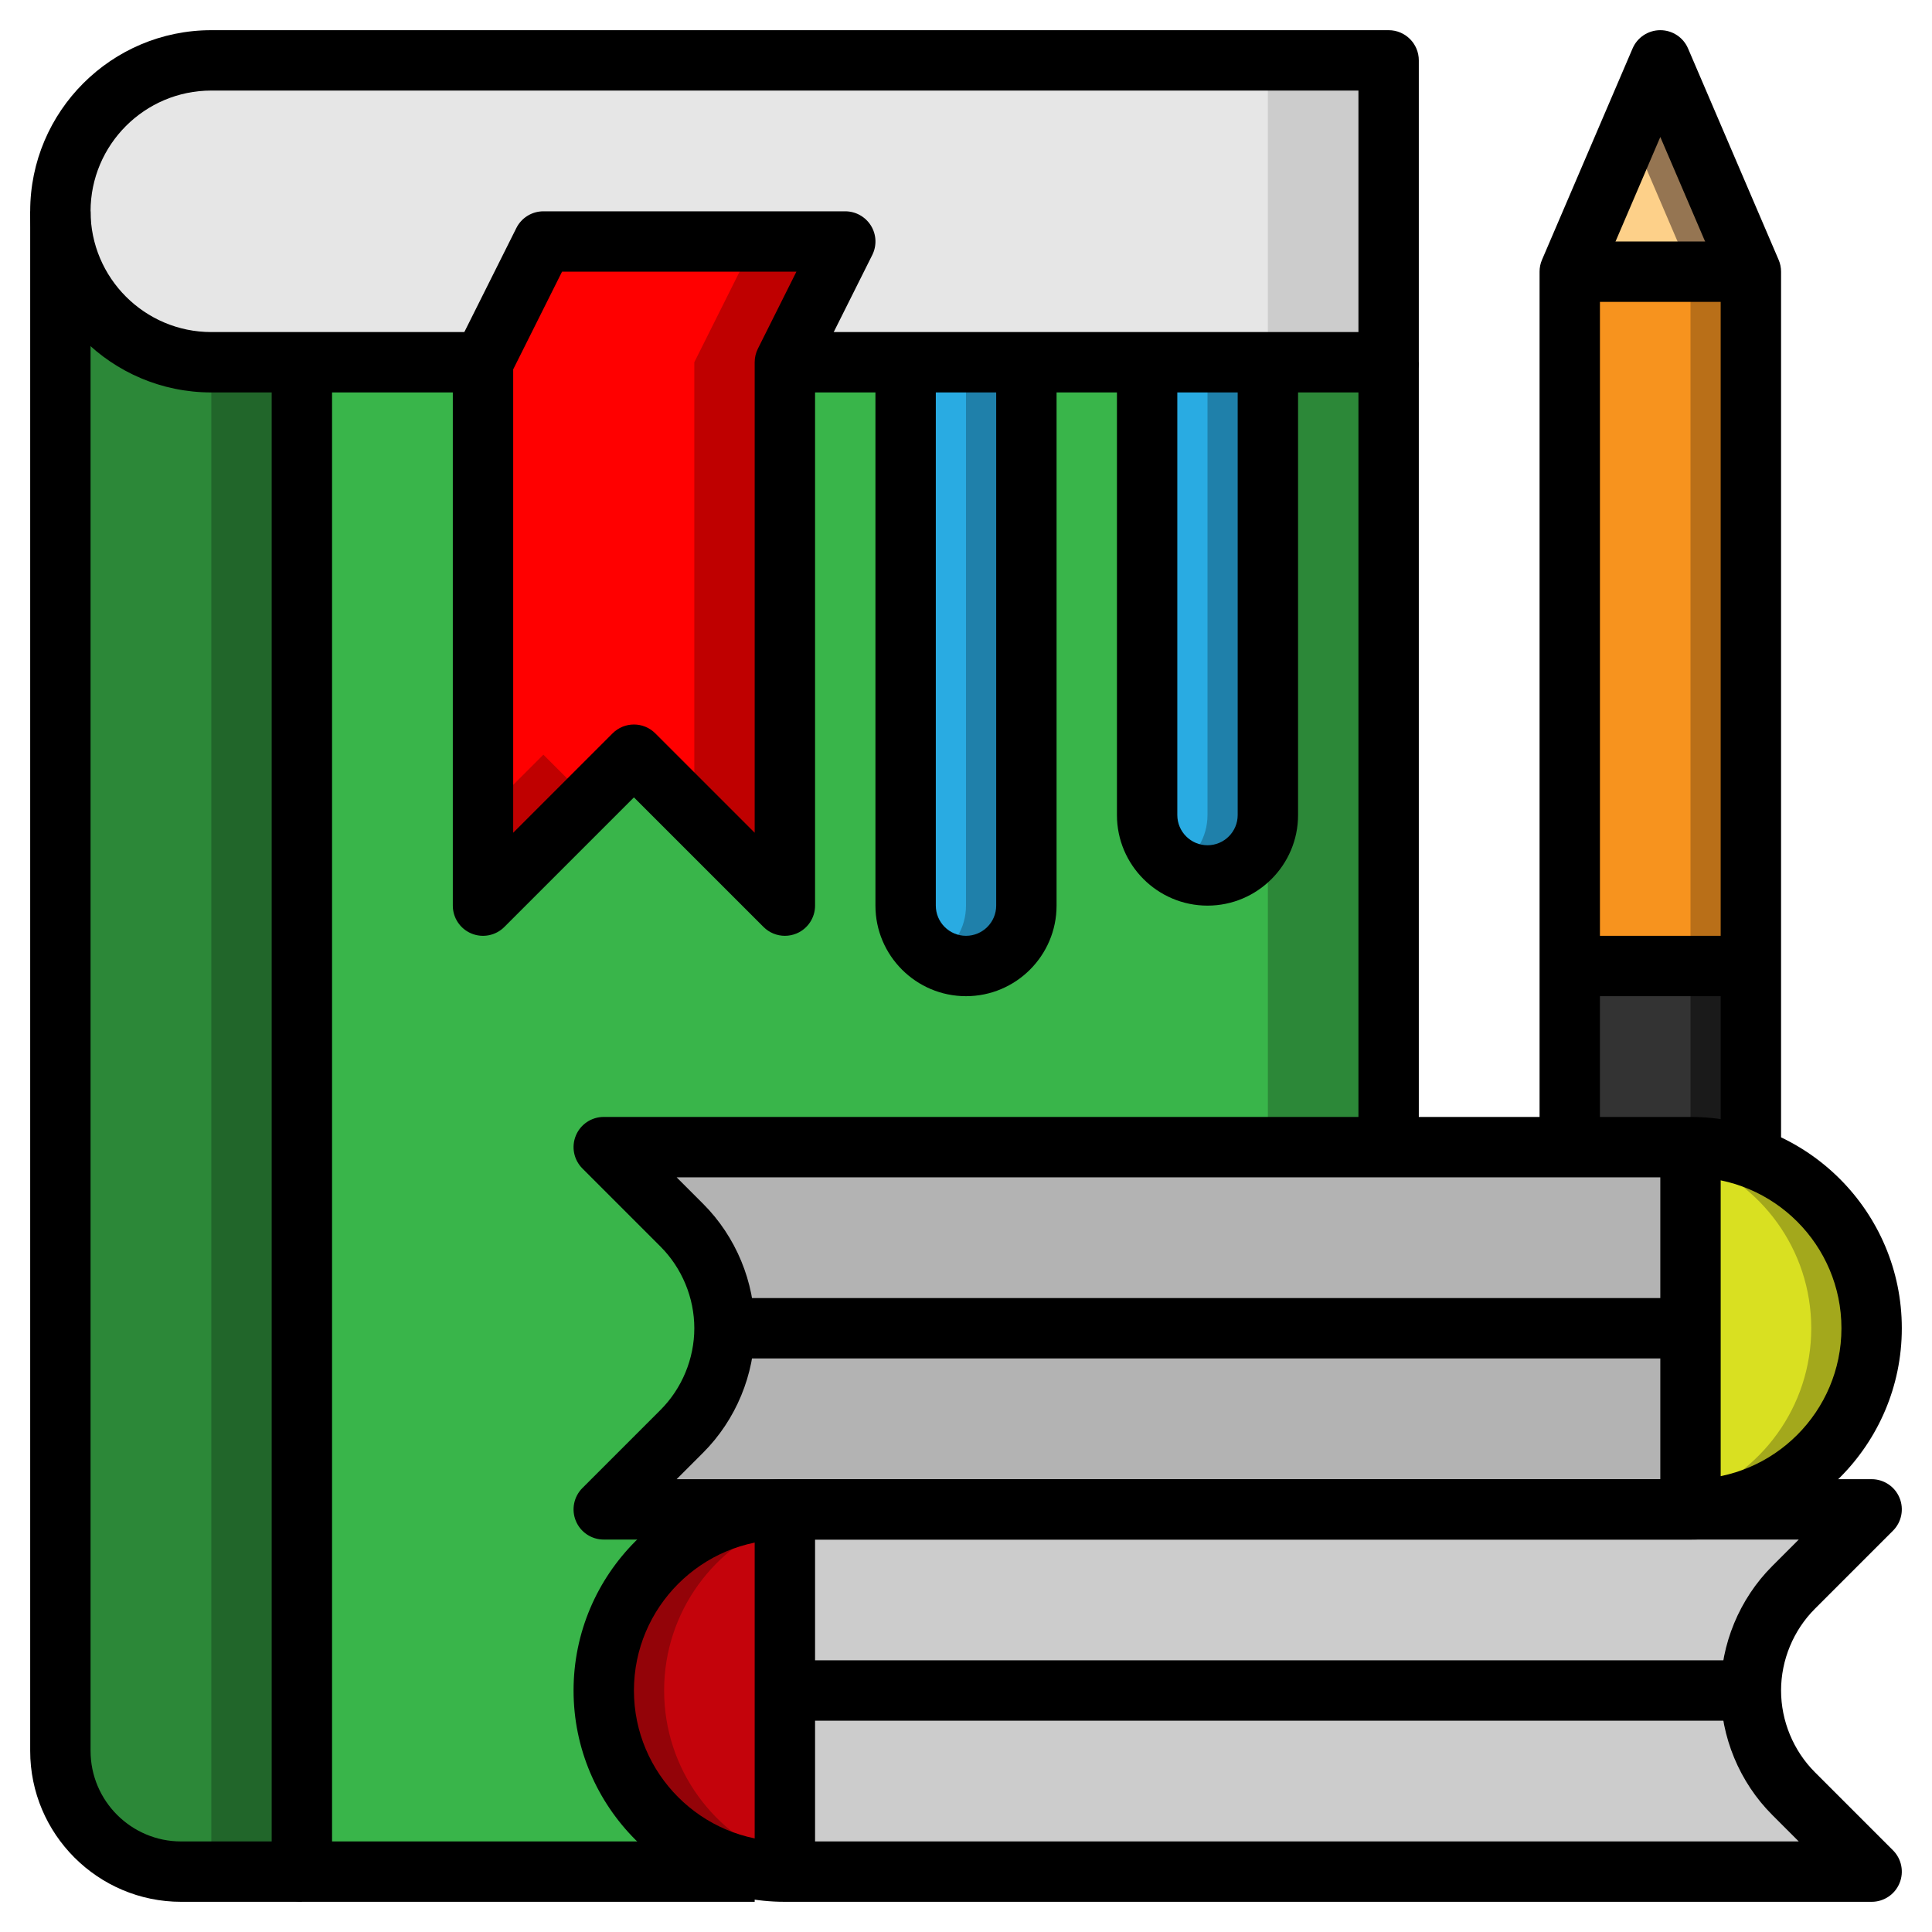 <?xml version="1.0" ?><svg id="Layer_3" style="enable-background:new 0 0 64 64;" version="1.1" viewBox="0 0 64 64" xml:space="preserve" xmlns="http://www.w3.org/2000/svg" xmlns:xlink="http://www.w3.org/1999/xlink"><g><g><rect height="50" style="fill:#2C8838;" width="36" x="10" y="12"/></g><g><rect height="50" style="fill:#39B54A;" width="32" x="10" y="12"/></g><g><path d="M62,62H26c-3.314,0-6-2.686-6-6v0c0-3.314,2.686-6,6-6h36l-2.586,2.586    C58.509,53.491,58,54.719,58,56v0c0,1.281,0.509,2.509,1.414,3.414L62,62z" style="fill:#CCCCCC;"/></g><g><path d="M20,50h36c3.314,0,6-2.686,6-6v0c0-3.314-2.686-6-6-6H20l2.586,2.586    C23.491,41.491,24,42.719,24,44v0c0,1.281-0.509,2.509-1.414,3.414L20,50z" style="fill:#B3B3B3;"/></g><g><polygon points="52,9 55,2 58,9   " style="fill:#957552;"/></g><g><polygon points="52,9 56,9 54,4.333   " style="fill:#FDD089;"/></g><g><rect height="6" style="fill:#1A1A1A;" width="6" x="52" y="32"/></g><g><rect height="6" style="fill:#333333;" width="4" x="52" y="32"/></g><g><rect height="23" style="fill:#B96F18;" width="6" x="52" y="9"/></g><g><rect height="23" style="fill:#F7931E;" width="4" x="52" y="9"/></g><g><path d="M56,50c3.314,0,6-2.686,6-6v0c0-3.314-2.686-6-6-6h0V50z" style="fill:#A3A81C;"/></g><g><path d="M56,38.349v11.302c2.329-0.825,4-3.04,4-5.651S58.329,39.173,56,38.349z" style="fill:#D9E021;"/></g><g><path d="M26,50c-3.314,0-6,2.686-6,6v0c0,3.314,2.686,6,6,6h0V50z" style="fill:#930308;"/></g><g><path d="M26,61.651V50.349c-2.329,0.825-4,3.04-4,5.651S23.671,60.827,26,61.651z" style="fill:#C4030B;"/></g><g><path d="M30,12v18c0,1.105,0.895,2,2,2h0c1.105,0,2-0.895,2-2V12H30z" style="fill:#1F80AA;"/></g><g><path d="M31,31.723c0.595-0.346,1-0.984,1-1.723V12h-2v18C30,30.738,30.405,31.376,31,31.723z" style="fill:#29ABE2;"/></g><g><path d="M38,12v15c0,1.105,0.895,2,2,2h0c1.105,0,2-0.895,2-2V12H38z" style="fill:#1F80AA;"/></g><g><path d="M39,28.723c0.595-0.346,1-0.984,1-1.723V12h-2v15C38,27.738,38.405,28.376,39,28.723z" style="fill:#29ABE2;"/></g><g><path d="M10,62H6c-2.209,0-4-1.791-4-4V7h8V62z" style="fill:#21662A;"/></g><g><path d="M2,7v51c0,2.209,1.791,4,4,4h1V7H2z" style="fill:#2C8838;"/></g><g><path d="M26,12h20V2H7C4.239,2,2,4.239,2,7v0c0,2.761,2.239,5,5,5h9H26z" style="fill:#CCCCCC;"/></g><g><path d="M7,2C4.239,2,2,4.239,2,7s2.239,5,5,5h5h4h6h4h16V2H7z" style="fill:#E6E6E6;"/></g><g><polygon points="18,8 28,8 26,12 26,30 21,25 16,30 16,12   " style="fill:#BF0000;"/></g><g><polygon points="16,27 18,25 19.5,26.5 21,25 23,27 23,12 25,8 18,8 16,12   " style="fill:#FF0000;"/></g><g><path d="M46,13H26v-2h19V3H7C4.794,3,3,4.794,3,7s1.794,4,4,4h9v2H7c-3.309,0-6-2.691-6-6s2.691-6,6-6h39c0.553,0,1,0.448,1,1v10    C47,12.552,46.553,13,46,13z"/></g><g><rect height="26" width="2" x="45" y="12"/></g><g><path d="M25,63H10c-0.553,0-1-0.447-1-1V12h2v49h14V63z"/></g><g><path d="M10,63H6c-2.757,0-5-2.243-5-5V7h2v51c0,1.654,1.346,3,3,3h4V63z"/></g><g><path d="M26,31c-0.26,0-0.516-0.102-0.707-0.293L21,26.414l-4.293,4.293c-0.286,0.286-0.716,0.372-1.09,0.217S15,30.404,15,30V12    c0-0.155,0.036-0.309,0.105-0.447l2-4C17.275,7.214,17.621,7,18,7h10c0.347,0,0.668,0.18,0.851,0.474    c0.183,0.295,0.199,0.663,0.044,0.973L27,12.236V30c0,0.404-0.243,0.769-0.617,0.924C26.259,30.975,26.129,31,26,31z M21,24    c0.256,0,0.512,0.098,0.707,0.293L25,27.586V12c0-0.155,0.036-0.309,0.105-0.447L26.382,9h-7.764L17,12.236v15.35l3.293-3.293    C20.488,24.098,20.744,24,21,24z"/></g><g><path d="M40,30c-1.654,0-3-1.346-3-3V12h2v15c0,0.551,0.448,1,1,1s1-0.449,1-1V12h2v15C43,28.654,41.654,30,40,30z"/></g><g><path d="M32,33c-1.654,0-3-1.346-3-3V12h2v18c0,0.551,0.448,1,1,1s1-0.449,1-1V12h2v18C35,31.654,33.654,33,32,33z"/></g><g><path d="M62,63H26c-3.859,0-7-3.141-7-7s3.141-7,7-7h36c0.404,0,0.77,0.243,0.924,0.617c0.155,0.374,0.069,0.804-0.217,1.09    l-2.586,2.586C59.408,54.006,59,54.992,59,56s0.408,1.994,1.121,2.707l2.586,2.586c0.286,0.286,0.372,0.716,0.217,1.09    C62.77,62.757,62.404,63,62,63z M26,51c-2.757,0-5,2.243-5,5s2.243,5,5,5h33.586l-0.879-0.879C57.622,59.036,57,57.534,57,56    s0.622-3.036,1.707-4.121L59.586,51H26z"/></g><g><rect height="12" width="2" x="25" y="50"/></g><g><path d="M59,38h-2V9.205l-2-4.667l-2,4.667V38h-2V9c0-0.135,0.027-0.27,0.081-0.394l3-7C54.238,1.238,54.6,1,55,1    s0.762,0.238,0.919,0.606l3,7C58.973,8.73,59,8.865,59,9V38z"/></g><g><rect height="2" width="6" x="52" y="31"/></g><g><rect height="2" width="6" x="52" y="8"/></g><g><rect height="2" width="32" x="26" y="55"/></g><g><path d="M56,51H20c-0.404,0-0.77-0.243-0.924-0.617c-0.155-0.374-0.069-0.804,0.217-1.09l2.586-2.586    C22.592,45.994,23,45.008,23,44s-0.408-1.994-1.121-2.707l-2.586-2.586c-0.286-0.286-0.372-0.716-0.217-1.09    C19.23,37.243,19.596,37,20,37h36c3.859,0,7,3.141,7,7S59.859,51,56,51z M22.414,49H56c2.757,0,5-2.243,5-5s-2.243-5-5-5H22.414    l0.879,0.879C24.378,40.964,25,42.466,25,44s-0.622,3.036-1.707,4.121L22.414,49z"/></g><g><rect height="12" width="2" x="55" y="38"/></g><g><rect height="2" width="32" x="24" y="43"/></g></g></svg>